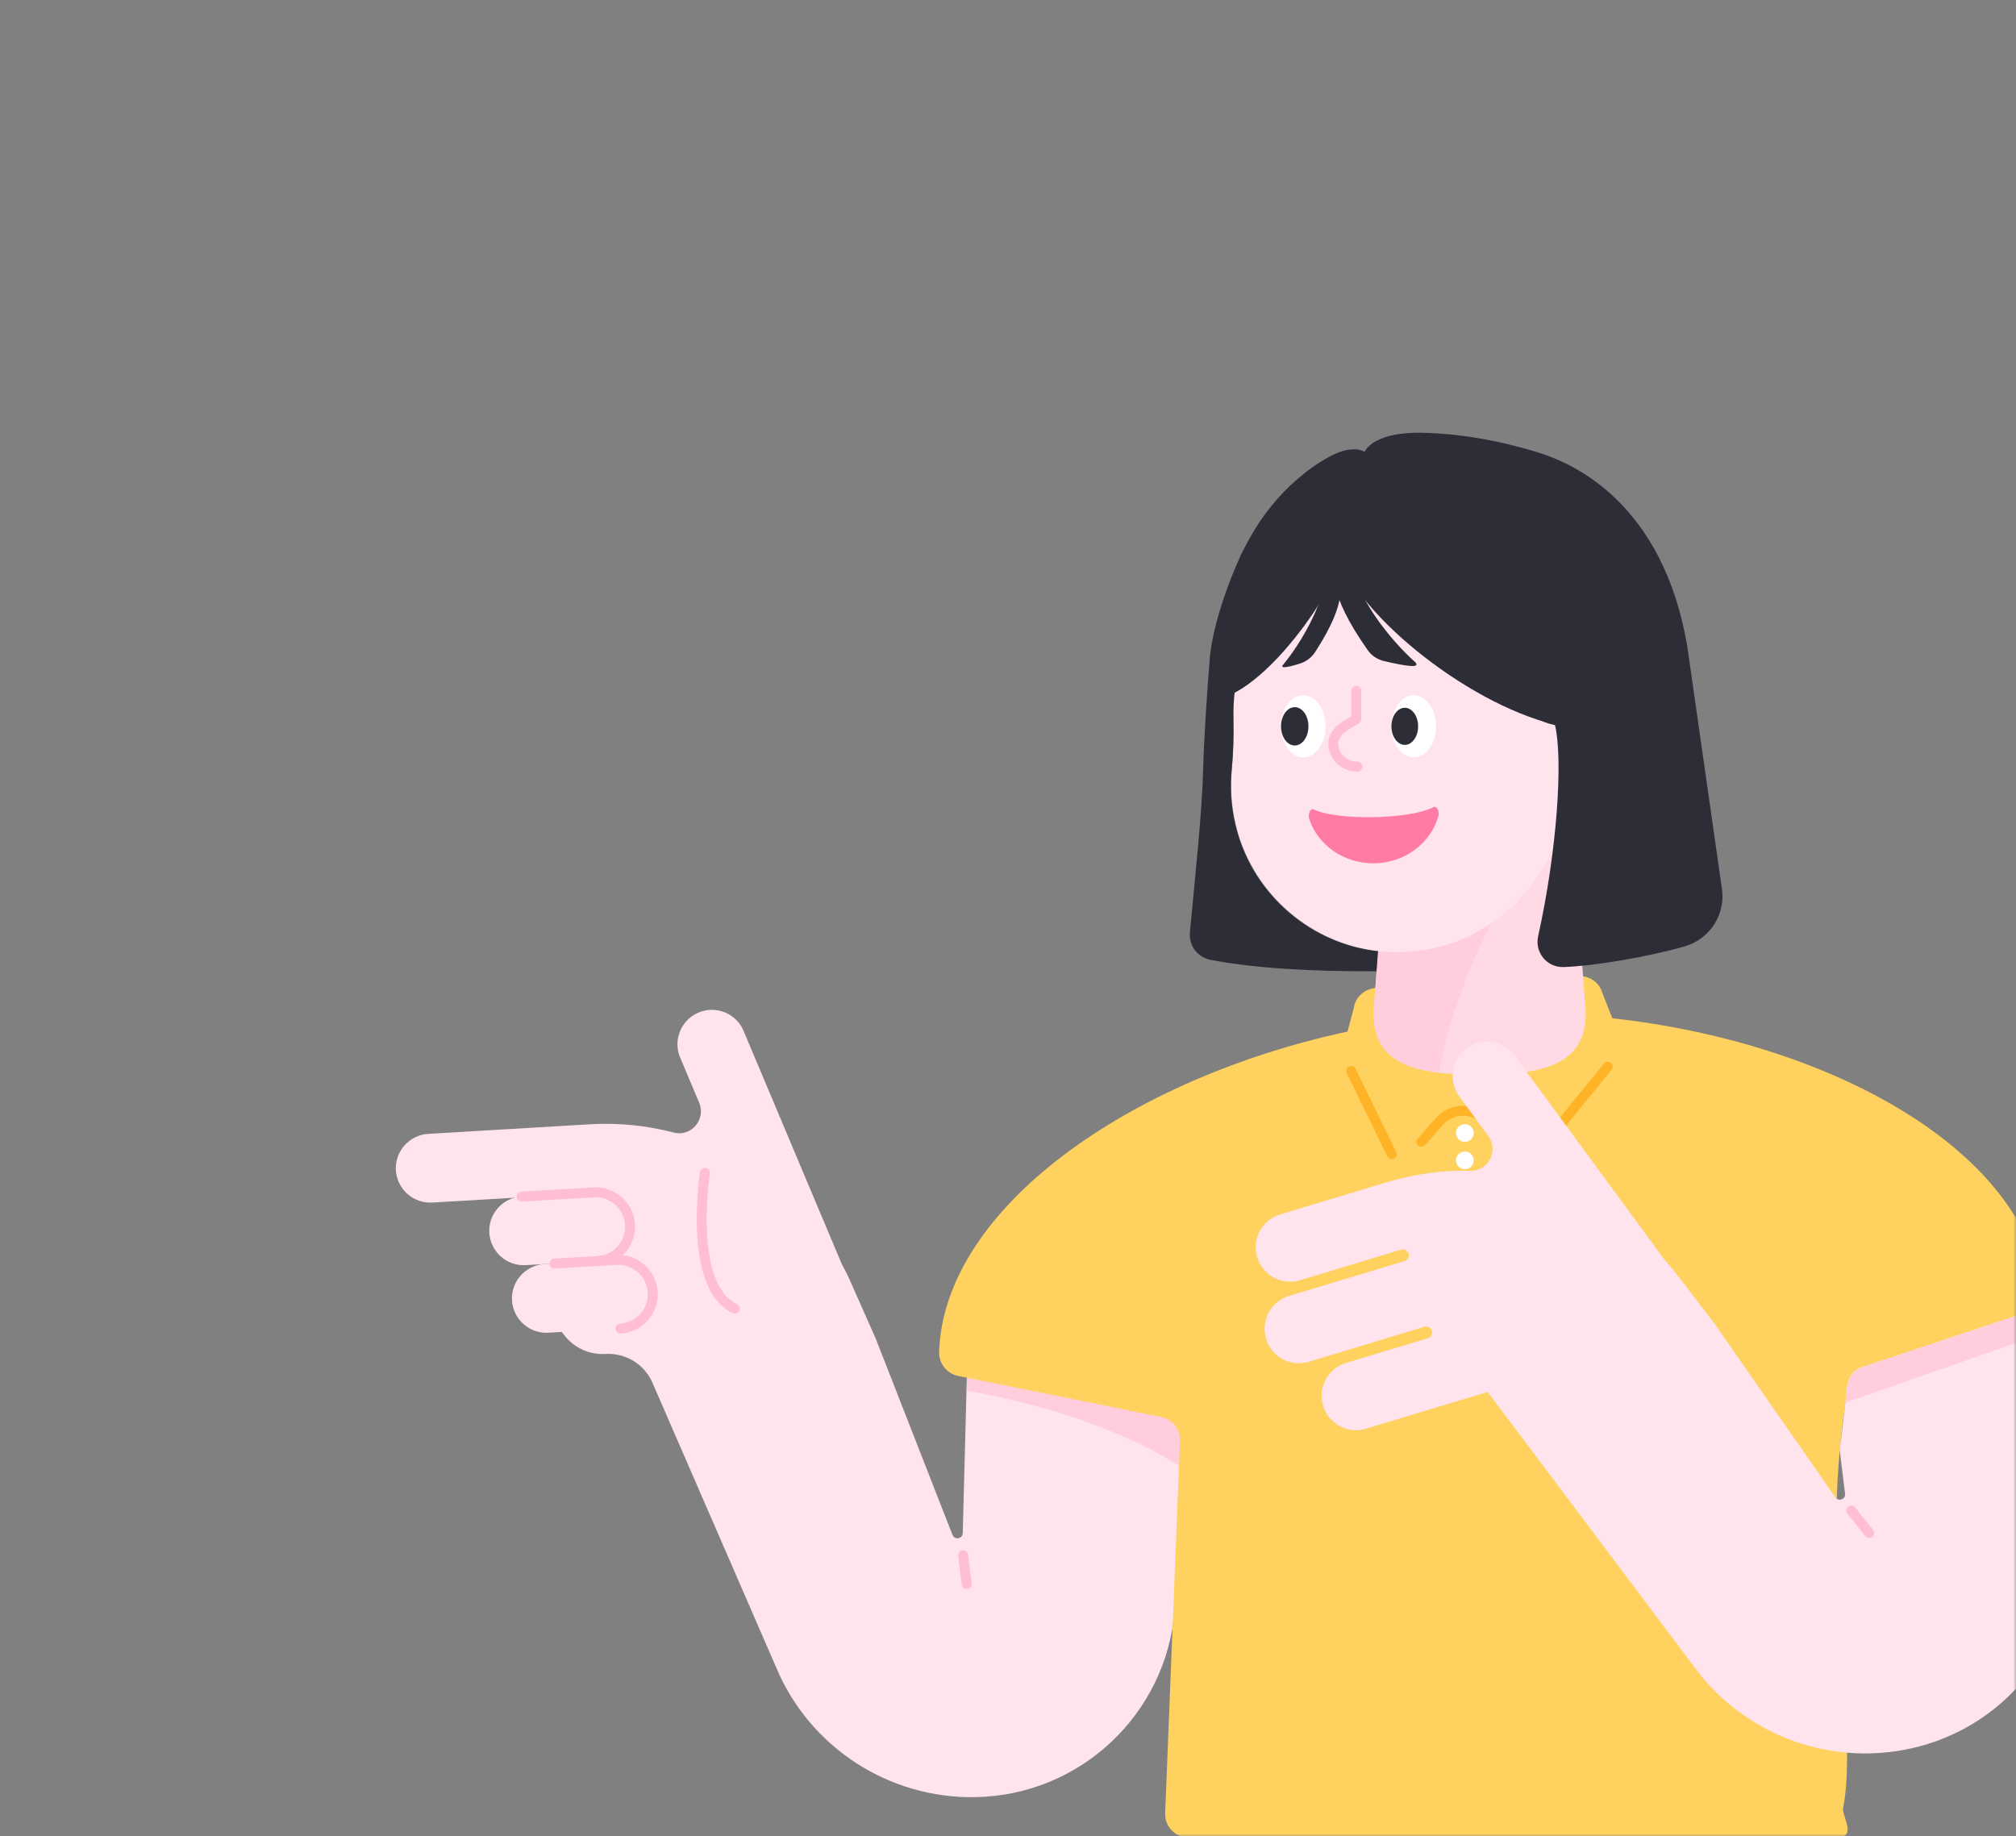 <svg width="382" height="348" viewBox="0 0 382 348" fill="none" xmlns="http://www.w3.org/2000/svg">
<rect x="0" y="0" width="382" height="348" fill="#808080" stroke="none"/>
<mask id="mask0" mask-type="alpha" maskUnits="userSpaceOnUse" x="0" y="0" width="382" height="348">
<path d="M382 324C382 337.255 371.255 348 358 348L24 348C10.745 348 2.95782e-05 337.255 2.84194e-05 324L2.19259e-06 24C1.03382e-06 10.745 10.745 1.93855e-06 24 7.79773e-07L358 -2.84194e-05C371.255 -2.95782e-05 382 10.745 382 24L382 324Z" fill="#3C6EE6"/>
</mask>
<g mask="url(#mask0)">
<path d="M106.647 226.436L81.908 227.885C78.322 228.092 75.241 225.356 75.011 221.769C74.804 218.182 77.54 215.101 81.127 214.872L111.774 213.055C117.223 212.733 122.557 213.285 127.661 214.619C130.972 215.492 133.8 212.136 132.49 208.986L128.765 200.134C127.523 196.754 129.271 193.007 132.651 191.765C136.03 190.524 139.778 192.271 141.02 195.651L159.482 239.495C159.941 240.346 160.378 241.197 160.792 242.07L165.896 253.566L180.496 290.904C180.932 291.893 182.404 291.594 182.427 290.513L183.439 251.773L224.271 254.9L222.685 303.297C222.041 323.184 206.315 339.324 186.451 340.497C170.012 341.462 154.653 332.312 147.687 317.39L123.638 262.05C122.12 258.532 118.557 256.348 114.717 256.578C111.728 256.762 108.855 255.451 106.992 253.106L102.854 247.818L110.418 242.185L106.647 226.436Z" fill="#FFE4EE"/>
<path d="M113.27 238.943L99.612 239.748C96.026 239.955 92.945 237.219 92.715 233.632C92.508 230.045 95.244 226.965 98.831 226.735L112.488 225.93C116.074 225.723 119.155 228.459 119.385 232.046C119.592 235.655 116.856 238.736 113.27 238.943Z" fill="#FFE4EE"/>
<path d="M117.568 251.751L103.911 252.555C100.325 252.762 97.244 250.026 97.014 246.44C96.807 242.853 99.543 239.772 103.13 239.542L116.787 238.738C120.373 238.531 123.454 241.267 123.684 244.853C123.914 248.463 121.155 251.544 117.568 251.751Z" fill="#FFE4EE"/>
<path d="M98.831 226.758L112.488 225.953C116.074 225.746 119.155 228.482 119.385 232.069C119.592 235.656 116.856 238.737 113.27 238.967" stroke="#FFBED2" stroke-width="1.883" stroke-miterlimit="10" stroke-linecap="round" stroke-linejoin="round"/>
<path d="M105.038 239.45L116.787 238.76C120.373 238.553 123.454 241.289 123.684 244.876C123.891 248.462 121.155 251.543 117.568 251.773" stroke="#FFBED2" stroke-width="1.883" stroke-miterlimit="10" stroke-linecap="round" stroke-linejoin="round"/>
<path d="M133.57 222.274C133.57 222.274 130.213 243.702 139.226 247.979" stroke="#FFBED2" stroke-width="1.883" stroke-miterlimit="10" stroke-linecap="round" stroke-linejoin="round"/>
<path d="M183.462 251.818L224.295 254.945L223.536 277.845C213.696 271.476 198.567 266.165 183.163 263.544L183.462 251.818Z" fill="#FFCDDC"/>
<path d="M182.496 294.722L183.163 300.194" stroke="#FFBED2" stroke-width="1.883" stroke-miterlimit="10" stroke-linecap="round" stroke-linejoin="round"/>
<path d="M223.605 272.809C223.559 270.717 222.064 268.923 219.995 268.51L181.553 260.738C179.392 260.302 177.875 258.37 177.944 256.163C178.909 228.872 214.086 204.34 255.333 195.489L256.528 191.005C256.804 188.936 258.621 187.327 260.828 187.212L298.925 184.959C301.132 184.821 303.109 186.2 303.638 188.223L305.5 192.96C346.448 197.489 382.751 217.423 386.821 243.84C387.143 246.001 385.855 248.093 383.786 248.783L353.092 259.014C351.414 259.566 350.264 261.037 350.057 262.739L349.713 265.82C344.631 298.283 352.357 326.77 349.207 342.887C349.46 345.117 351.92 348.474 347.391 348.221H225.214C222.708 348.221 220.685 346.129 220.777 343.623L223.605 272.809Z" fill="#FFD25F"/>
<path d="M277.566 216.388C278.493 216.388 279.244 215.637 279.244 214.71C279.244 213.783 278.493 213.031 277.566 213.031C276.639 213.031 275.888 213.783 275.888 214.71C275.888 215.637 276.639 216.388 277.566 216.388Z" fill="white"/>
<path d="M277.566 221.563C278.493 221.563 279.244 220.811 279.244 219.884C279.244 218.957 278.493 218.206 277.566 218.206C276.639 218.206 275.888 218.957 275.888 219.884C275.888 220.811 276.639 221.563 277.566 221.563Z" fill="white"/>
<path d="M256.022 202.938L263.725 218.733" stroke="#FFB428" stroke-width="1.883" stroke-miterlimit="10" stroke-linecap="round" stroke-linejoin="round"/>
<path d="M269.335 216.388L272.715 212.548C274.922 210.042 278.739 209.789 281.268 211.996L288.694 218.526C289.521 219.261 290.786 219.169 291.476 218.319L304.627 202.133" stroke="#FFB428" stroke-width="1.883" stroke-miterlimit="10" stroke-linecap="round" stroke-linejoin="round"/>
<path d="M297.27 148.333H263.45L260.415 189.948C259.036 201.88 268.347 203.673 280.372 203.673C292.373 203.673 301.708 201.857 300.328 189.948L297.27 148.333Z" fill="#FFDAE4"/>
<path d="M260.3 192.406C260.415 199.718 265.427 202.408 272.669 203.281C274.669 190.613 283.176 170.45 289.499 165.438L262.139 166.426L260.415 189.946C260.415 189.969 260.415 189.992 260.415 190.015L260.392 190.337V190.36C260.369 190.636 260.346 190.889 260.346 191.165C260.323 191.487 260.323 191.924 260.3 192.406Z" fill="#FFCDDC"/>
<path d="M233.262 124.606C233.262 102.511 251.701 84.739 274.026 85.819C293.821 86.785 310.053 103.086 310.904 122.881C311.295 131.986 308.536 140.401 303.662 147.206C299.339 153.23 295.454 159.53 291.476 165.783C285.107 175.785 273.29 181.969 260.185 180.107C247.517 178.291 237.055 168.657 234.136 156.196C233.285 152.609 233.101 149.115 233.423 145.781C234.043 139.481 233.699 133.136 233.331 126.836C233.285 126.1 233.262 125.365 233.262 124.606Z" fill="#FFE4EE"/>
<path d="M294.695 138.676C294.695 134.607 297.753 131.342 301.455 131.526C304.743 131.71 307.433 134.699 307.571 138.354C307.639 140.033 307.18 141.573 306.375 142.838C305.662 143.941 305.018 145.114 304.352 146.263C303.294 148.103 301.34 149.252 299.156 148.907C297.064 148.586 295.316 146.792 294.833 144.516C294.695 143.849 294.672 143.206 294.718 142.608C294.833 141.458 294.764 140.286 294.695 139.113C294.718 138.952 294.695 138.814 294.695 138.676Z" fill="#FFE4EE"/>
<path d="M246.942 143.527C249.279 143.527 251.173 140.892 251.173 137.642C251.173 134.391 249.279 131.756 246.942 131.756C244.606 131.756 242.712 134.391 242.712 137.642C242.712 140.892 244.606 143.527 246.942 143.527Z" fill="white"/>
<path d="M267.887 143.527C270.223 143.527 272.117 140.892 272.117 137.642C272.117 134.391 270.223 131.756 267.887 131.756C265.55 131.756 263.656 134.391 263.656 137.642C263.656 140.892 265.55 143.527 267.887 143.527Z" fill="white"/>
<path d="M245.332 141.274C246.767 141.274 247.931 139.648 247.931 137.641C247.931 135.635 246.767 134.009 245.332 134.009C243.898 134.009 242.734 135.635 242.734 137.641C242.734 139.648 243.898 141.274 245.332 141.274Z" fill="#2D2D37"/>
<path d="M266.185 141.159C267.582 141.159 268.714 139.584 268.714 137.642C268.714 135.699 267.582 134.124 266.185 134.124C264.789 134.124 263.656 135.699 263.656 137.642C263.656 139.584 264.789 141.159 266.185 141.159Z" fill="#2D2D37"/>
<path d="M302.512 138.516L301.501 139.527C300.489 140.539 300.489 142.194 301.501 143.206" stroke="#FFBED2" stroke-width="1.883" stroke-miterlimit="10" stroke-linecap="round" stroke-linejoin="round"/>
<path d="M257.218 145.276C254.735 145.345 252.689 143.391 252.62 140.908C252.551 138.424 256.023 136.884 256.989 136.309V130.906" stroke="#FFBED2" stroke-width="1.883" stroke-miterlimit="10" stroke-linecap="round" stroke-linejoin="round"/>
<path d="M234.273 109.754C245.585 99.155 255.77 89.981 256.069 99.247C256.322 106.857 243.906 126.147 233.744 131.389" fill="#2D2D37"/>
<path d="M294.717 137.366C277.29 133.113 255.839 115.272 253.379 104.121C251.057 93.591 265.633 85.636 280.762 85.636" fill="#2D2D37"/>
<path d="M252.988 108.26C252.988 108.26 251.287 112.076 259.196 123.25C259.908 124.262 261.012 124.974 262.23 125.273C266.3 126.216 269.335 126.722 268.139 125.457C268.139 125.457 255.908 115.019 255.034 102.259" fill="#2D2D37"/>
<path d="M253.586 110.443C253.586 110.443 255.885 113.271 249.195 123.571C248.505 124.629 247.447 125.411 246.229 125.779C244.136 126.445 242.573 126.721 243.056 126.054C243.056 126.054 251.77 116.053 252.023 104.351L255.816 104.948" fill="#2D2D37"/>
<path d="M326.285 168.474L319.732 122.606C315.157 95.293 298.097 87.866 291.821 85.866C288.671 84.855 279.36 82.118 269.036 82.004C267.841 81.981 266.622 82.073 265.427 82.21C264.116 82.371 262.852 82.647 261.61 83.176C260.622 83.59 259.633 84.165 258.966 85.015C258.805 85.199 258.667 85.406 258.575 85.636C257.61 85.038 256.345 85.084 255.264 85.268C254.023 85.498 252.85 86.027 251.747 86.625C249.632 87.774 247.654 89.223 245.838 90.786C244.068 92.304 242.435 94.005 240.964 95.821C239.469 97.638 238.159 99.592 236.986 101.638C236.618 102.259 236.296 102.903 235.952 103.546C235.791 103.868 235.63 104.19 235.469 104.489C235.4 104.65 235.308 104.811 235.239 104.972C235.193 105.087 235.009 105.317 235.009 105.455C231.491 113.203 229.629 120.353 229.261 124.515C228.732 130.607 228.112 140.517 227.997 145.23C227.767 154.312 226.525 165.164 225.468 176.705C225.238 179.165 226.893 181.395 229.307 181.878C237.607 183.488 248.39 184.108 260.828 184.062L261.104 180.246C260.782 180.2 260.46 180.2 260.139 180.154C247.47 178.338 237.009 168.773 234.089 156.335C233.239 152.748 233.055 149.253 233.376 145.92C233.698 142.586 233.767 139.252 233.698 135.918C233.652 131.021 234.572 126.147 236.457 121.618C239.699 113.847 244.711 105.363 250.643 103.776C251.701 103.501 252.804 104.121 253.172 105.133C254.207 108.053 257.655 114.1 268.783 116.261C280.187 118.468 283.429 135.137 294.649 137.413C296.189 143.942 295.063 161.117 291.453 177.418C290.763 180.476 293.131 183.373 296.281 183.258C301.592 183.097 311.731 181.464 319.204 179.349C323.986 177.947 326.975 173.326 326.285 168.474Z" fill="#2D2D37"/>
<path d="M271.634 152.955C267.243 155.277 253.402 155.553 248.919 153.391C248.275 153.092 247.769 154.265 248.091 155.254C249.746 160.174 254.69 163.692 260.46 163.6C266.231 163.485 271.036 159.783 272.508 154.794C272.83 153.782 272.255 152.633 271.634 152.955Z" fill="#FF7BA4"/>
<path d="M348.586 274.741L349.597 282.972C349.827 284.03 348.471 284.651 347.804 283.8L324.905 250.876L317.248 240.875C316.651 240.116 316.007 239.38 315.363 238.668L287.199 200.318C285.221 197.329 281.175 196.501 278.163 198.479C275.174 200.456 274.346 204.502 276.324 207.514L282.002 215.262C284.026 218.021 282.049 221.953 278.623 221.861C273.358 221.746 268.024 222.459 262.805 224.022L242.572 230.138C239.123 231.173 237.169 234.828 238.227 238.254C239.261 241.703 242.917 243.657 246.343 242.599L265.495 236.805C266.092 236.622 266.736 236.966 266.897 237.564C267.081 238.162 266.736 238.806 266.138 238.967L244.251 245.588C240.802 246.623 238.848 250.278 239.905 253.704C240.94 257.153 244.595 259.107 248.021 258.05L269.909 251.428C270.507 251.244 271.15 251.589 271.311 252.187C271.495 252.784 271.15 253.428 270.553 253.589L255.057 258.279C251.608 259.314 249.654 262.97 250.711 266.395C251.746 269.844 255.401 271.798 258.827 270.741L275.404 265.729L281.887 263.774L321.962 317.115C332.216 329.99 349.275 335.324 365.025 330.565C384.084 324.794 395.603 305.458 391.626 285.961L383.717 248.761L353.023 258.992C353.023 258.992 350.356 259.521 349.965 262.947C349.643 266.441 348.586 274.741 348.586 274.741Z" fill="#FFE4EE"/>
<path d="M350.771 286.214L354.173 290.513" stroke="#FFBED2" stroke-width="1.883" stroke-miterlimit="10" stroke-linecap="round" stroke-linejoin="round"/>
<path d="M383.809 248.83L353.092 259.061C353.092 259.061 350.425 259.59 350.034 263.016C349.942 263.752 349.827 264.74 349.689 265.798L384.82 253.497L383.809 248.83Z" fill="#FFCDDC"/>
</g>
</svg>

